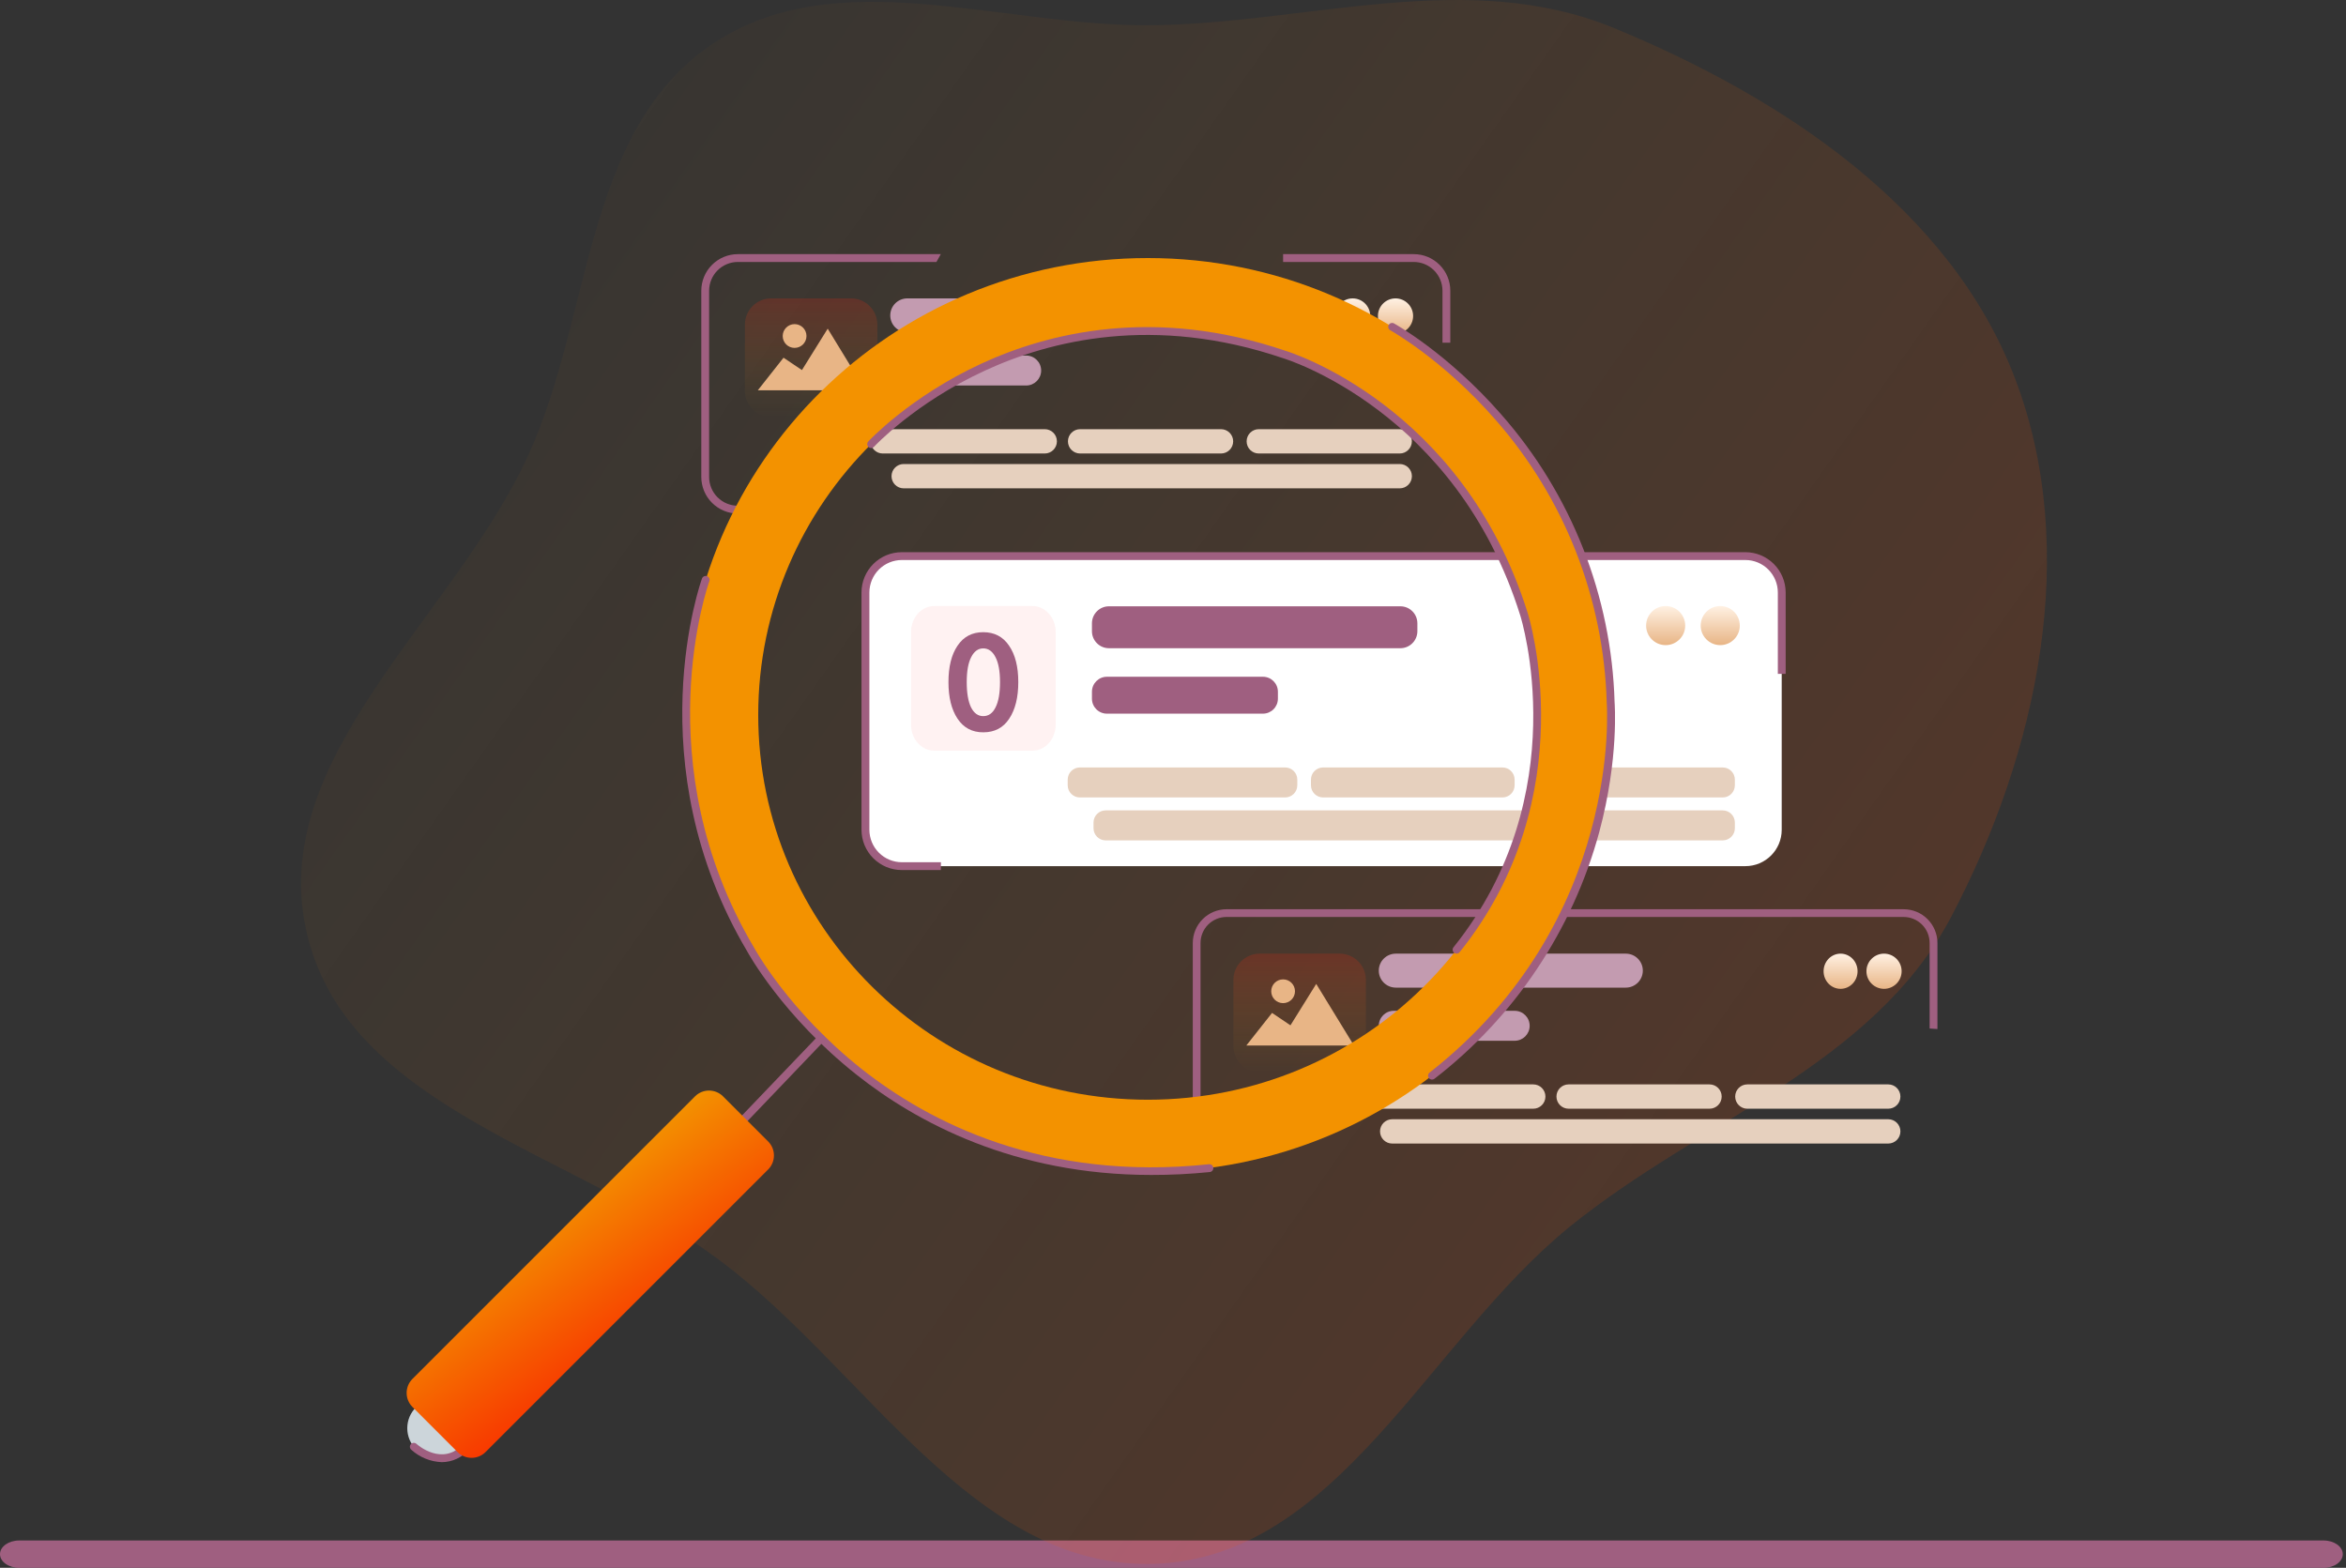 <svg width="600" height="401" viewBox="0 0 600 401" fill="none" xmlns="http://www.w3.org/2000/svg">
<rect x="0" y="0" width="600" height="401" fill="#333333" stroke="none"/>
<path d="M594.256 394H4.923C2.204 394 0 395.567 0 397.5C0 399.433 2.204 401 4.923 401H594.256C596.975 401 599.179 399.433 599.179 397.5C599.179 395.567 596.975 394 594.256 394Z" fill="#9F5F80"/>
<path opacity="0.2" fillRule="evenodd" clip-rule="evenodd" d="M295.59 6.448C335.583 5.678 375.66 -8.09 412.654 7.125C455.751 24.85 498.802 53.283 515.369 96.839C532.192 141.069 521.097 192.478 499.088 234.37C479.071 272.47 434.748 286.673 401.365 313.837C365.214 343.253 342.163 398.18 295.59 399.956C249.077 401.729 221.16 349.878 183.787 322.132C146.947 294.781 89.029 283.445 78.502 238.785C67.91 193.845 116.135 158.182 135.237 116.148C151.417 80.542 149.477 33.653 181.756 11.57C213.891 -10.414 256.661 7.198 295.59 6.448Z" fill="url(#emptysearch-1)"/>
<g clip-path="url(#emptysearch-11)">
<path d="M446.39 142.24H230.62C225.489 142.24 221.33 146.399 221.33 151.53V212.24C221.33 217.371 225.489 221.53 230.62 221.53H446.39C451.521 221.53 455.68 217.371 455.68 212.24V151.53C455.68 146.399 451.521 142.24 446.39 142.24Z" fill="white"/>
<path d="M240.65 220.53H230.65C228.45 220.527 226.34 219.652 224.784 218.096C223.228 216.54 222.353 214.43 222.35 212.23V151.53C222.353 149.329 223.228 147.22 224.784 145.664C226.34 144.108 228.45 143.233 230.65 143.23H446.39C448.591 143.233 450.7 144.108 452.256 145.664C453.812 147.22 454.687 149.329 454.69 151.53V172.35H456.69V151.53C456.687 148.799 455.601 146.181 453.67 144.25C451.739 142.319 449.121 141.233 446.39 141.23H230.63C227.899 141.233 225.281 142.319 223.35 144.25C221.419 146.181 220.333 148.799 220.33 151.53V212.23C220.333 214.961 221.419 217.579 223.35 219.51C225.281 221.441 227.899 222.527 230.63 222.53H240.63L240.65 220.53Z" fill="#9F5F80"/>
<path d="M328.16 67H361.57C363.519 67.003 365.387 67.778 366.764 69.156C368.142 70.534 368.917 72.401 368.92 74.35V87.64H370.92V74.35C370.92 71.87 369.935 69.492 368.182 67.739C366.428 65.985 364.05 65 361.57 65H328.16V67Z" fill="#9F5F80"/>
<path d="M194.37 131.35L196.15 129.35H188.71C186.762 129.347 184.894 128.572 183.516 127.194C182.138 125.816 181.363 123.949 181.36 122V74.35C181.363 72.401 182.138 70.534 183.516 69.156C184.894 67.778 186.762 67.003 188.71 67H239.5L240.62 65H188.71C186.231 65.003 183.855 65.989 182.102 67.742C180.349 69.494 179.363 71.871 179.36 74.35V122C179.366 124.478 180.352 126.853 182.105 128.606C183.857 130.358 186.232 131.345 188.71 131.35H194.37Z" fill="#9F5F80"/>
<path d="M307.04 282.7V241.17C307.043 239.408 307.745 237.719 308.991 236.474C310.238 235.229 311.928 234.53 313.69 234.53H486.86C488.622 234.53 490.312 235.229 491.559 236.474C492.806 237.719 493.507 239.408 493.51 241.17V263.06L495.51 263.19V241.19C495.507 238.898 494.595 236.7 492.973 235.08C491.351 233.46 489.152 232.55 486.86 232.55H313.71C311.418 232.55 309.219 233.46 307.597 235.08C305.975 236.7 305.063 238.898 305.06 241.19V282.72L307.04 282.7Z" fill="#9F5F80"/>
<path d="M415.81 243.91H356.98C354.577 243.91 352.63 245.855 352.63 248.255C352.63 250.655 354.577 252.6 356.98 252.6H415.81C418.212 252.6 420.16 250.655 420.16 248.255C420.16 245.855 418.212 243.91 415.81 243.91Z" fill="#C39BB0"/>
<path d="M392.14 277.35H350.71C348.992 277.35 347.6 278.742 347.6 280.46C347.6 282.178 348.992 283.57 350.71 283.57H392.14C393.858 283.57 395.25 282.178 395.25 280.46C395.25 278.742 393.858 277.35 392.14 277.35Z" fill="#E6D0BE"/>
<path d="M482.93 286.26H356.06C354.343 286.26 352.95 287.652 352.95 289.37C352.95 291.088 354.343 292.48 356.06 292.48H482.93C484.648 292.48 486.04 291.088 486.04 289.37C486.04 287.652 484.648 286.26 482.93 286.26Z" fill="#E6D0BE"/>
<path d="M437.22 277.35H401.18C399.462 277.35 398.07 278.742 398.07 280.46C398.07 282.178 399.462 283.57 401.18 283.57H437.22C438.937 283.57 440.33 282.178 440.33 280.46C440.33 278.742 438.937 277.35 437.22 277.35Z" fill="#E6D0BE"/>
<path d="M482.93 277.35H446.89C445.172 277.35 443.78 278.742 443.78 280.46C443.78 282.178 445.172 283.57 446.89 283.57H482.93C484.647 283.57 486.04 282.178 486.04 280.46C486.04 278.742 484.647 277.35 482.93 277.35Z" fill="#E6D0BE"/>
<path d="M387.39 258.53H356.46C354.345 258.53 352.63 260.245 352.63 262.36C352.63 264.475 354.345 266.19 356.46 266.19H387.39C389.505 266.19 391.22 264.475 391.22 262.36C391.22 260.245 389.505 258.53 387.39 258.53Z" fill="#C39BB0"/>
<path opacity="0.2" d="M342.62 243.91H322.16C318.454 243.91 315.45 246.914 315.45 250.62V267.53C315.45 271.236 318.454 274.24 322.16 274.24H342.62C346.326 274.24 349.33 271.236 349.33 267.53V250.62C349.33 246.914 346.326 243.91 342.62 243.91Z" fill="url(#emptysearch-2)"/>
<path d="M318.75 267.41L325.33 259.07L330.04 262.24L336.63 251.65L346.28 267.41H318.75Z" fill="#E8B586"/>
<path d="M328.16 256.57C329.839 256.57 331.2 255.209 331.2 253.53C331.2 251.851 329.839 250.49 328.16 250.49C326.481 250.49 325.12 251.851 325.12 253.53C325.12 255.209 326.481 256.57 328.16 256.57Z" fill="#E8B586"/>
<path d="M475.08 248.41C475.08 245.925 473.135 243.91 470.735 243.91C468.335 243.91 466.39 245.925 466.39 248.41C466.39 250.895 468.335 252.91 470.735 252.91C473.135 252.91 475.08 250.895 475.08 248.41Z" fill="url(#emptysearch-3)"/>
<path d="M486.35 248.41C486.35 245.925 484.335 243.91 481.85 243.91C479.365 243.91 477.35 245.925 477.35 248.41C477.35 250.895 479.365 252.91 481.85 252.91C484.335 252.91 486.35 250.895 486.35 248.41Z" fill="url(#emptysearch-4)"/>
<path d="M431 160C431 157.239 428.761 155 426 155C423.239 155 421 157.239 421 160C421 162.761 423.239 165 426 165C428.761 165 431 162.761 431 160Z" fill="url(#emptysearch-5)"/>
<path d="M444.96 160C444.96 157.239 442.721 155 439.96 155C437.199 155 434.96 157.239 434.96 160C434.96 162.761 437.199 165 439.96 165C442.721 165 444.96 162.761 444.96 160Z" fill="url(#emptysearch-6)"/>
<path d="M290.87 76.32H232.04C229.637 76.32 227.69 78.265 227.69 80.665C227.69 83.065 229.637 85.01 232.04 85.01H290.87C293.272 85.01 295.22 83.065 295.22 80.665C295.22 78.265 293.272 76.32 290.87 76.32Z" fill="#C39BB0"/>
<path d="M350.45 80.82C350.45 78.335 348.435 76.32 345.95 76.32C343.465 76.32 341.45 78.335 341.45 80.82C341.45 83.305 343.465 85.32 345.95 85.32C348.435 85.32 350.45 83.305 350.45 80.82Z" fill="url(#emptysearch-7)"/>
<path d="M267.2 109.77H225.77C224.053 109.77 222.66 111.162 222.66 112.88C222.66 114.598 224.053 115.99 225.77 115.99H267.2C268.918 115.99 270.31 114.598 270.31 112.88C270.31 111.162 268.918 109.77 267.2 109.77Z" fill="#E6D0BE"/>
<path d="M357.99 118.68H231.12C229.402 118.68 228.01 120.072 228.01 121.79C228.01 123.508 229.402 124.9 231.12 124.9H357.99C359.707 124.9 361.1 123.508 361.1 121.79C361.1 120.072 359.707 118.68 357.99 118.68Z" fill="#E6D0BE"/>
<path d="M312.28 109.77H276.24C274.522 109.77 273.13 111.162 273.13 112.88C273.13 114.598 274.522 115.99 276.24 115.99H312.28C313.997 115.99 315.39 114.598 315.39 112.88C315.39 111.162 313.997 109.77 312.28 109.77Z" fill="#E6D0BE"/>
<path d="M357.98 109.77H321.94C320.222 109.77 318.83 111.162 318.83 112.88C318.83 114.598 320.222 115.99 321.94 115.99H357.98C359.698 115.99 361.09 114.598 361.09 112.88C361.09 111.162 359.698 109.77 357.98 109.77Z" fill="#E6D0BE"/>
<path d="M262.45 90.94H231.52C229.405 90.94 227.69 92.655 227.69 94.77C227.69 96.885 229.405 98.6 231.52 98.6H262.45C264.565 98.6 266.28 96.885 266.28 94.77C266.28 92.655 264.565 90.94 262.45 90.94Z" fill="#C39BB0"/>
<path opacity="0.2" d="M217.68 76.32H197.22C193.514 76.32 190.51 79.324 190.51 83.03V99.94C190.51 103.646 193.514 106.65 197.22 106.65H217.68C221.386 106.65 224.39 103.646 224.39 99.94V83.03C224.39 79.324 221.386 76.32 217.68 76.32Z" fill="url(#emptysearch-8)"/>
<path d="M193.81 99.83L200.39 91.49L205.1 94.65L211.69 84.06L221.33 99.83H193.81Z" fill="#E8B586"/>
<path d="M203.22 88.98C204.899 88.98 206.26 87.619 206.26 85.94C206.26 84.261 204.899 82.9 203.22 82.9C201.541 82.9 200.18 84.261 200.18 85.94C200.18 87.619 201.541 88.98 203.22 88.98Z" fill="#E8B586"/>
<path d="M361.41 80.82C361.41 78.335 359.395 76.32 356.91 76.32C354.425 76.32 352.41 78.335 352.41 80.82C352.41 83.305 354.425 85.32 356.91 85.32C359.395 85.32 361.41 83.305 361.41 80.82Z" fill="url(#emptysearch-9)"/>
<path d="M358.15 155.07H283.62C281.218 155.07 279.27 157.018 279.27 159.42V161.44C279.27 163.842 281.218 165.79 283.62 165.79H358.15C360.552 165.79 362.5 163.842 362.5 161.44V159.42C362.5 157.018 360.552 155.07 358.15 155.07Z" fill="#9F5F80"/>
<path d="M328.68 196.29H276.18C274.462 196.29 273.07 197.682 273.07 199.4V200.85C273.07 202.568 274.462 203.96 276.18 203.96H328.68C330.397 203.96 331.79 202.568 331.79 200.85V199.4C331.79 197.682 330.397 196.29 328.68 196.29Z" fill="#E6D0BE"/>
<path d="M440.59 207.27H282.78C281.062 207.27 279.67 208.662 279.67 210.38V211.83C279.67 213.548 281.062 214.94 282.78 214.94H440.59C442.308 214.94 443.7 213.548 443.7 211.83V210.38C443.7 208.662 442.308 207.27 440.59 207.27Z" fill="#E6D0BE"/>
<path d="M384.26 196.29H338.39C336.672 196.29 335.28 197.682 335.28 199.4V200.85C335.28 202.568 336.672 203.96 338.39 203.96H384.26C385.977 203.96 387.37 202.568 387.37 200.85V199.4C387.37 197.682 385.977 196.29 384.26 196.29Z" fill="#E6D0BE"/>
<path d="M440.59 196.29H394.72C393.002 196.29 391.61 197.682 391.61 199.4V200.85C391.61 202.568 393.002 203.96 394.72 203.96H440.59C442.307 203.96 443.7 202.568 443.7 200.85V199.4C443.7 197.682 442.307 196.29 440.59 196.29Z" fill="#E6D0BE"/>
<path d="M323 173.09H283.1C280.985 173.09 279.27 174.805 279.27 176.92V178.7C279.27 180.815 280.985 182.53 283.1 182.53H323C325.115 182.53 326.83 180.815 326.83 178.7V176.92C326.83 174.805 325.115 173.09 323 173.09Z" fill="#9F5F80"/>
<path d="M264.055 155H238.945C235.662 155 233 157.974 233 161.642V185.358C233 189.026 235.662 192 238.945 192H264.055C267.338 192 270 189.026 270 185.358V161.642C270 157.974 267.338 155 264.055 155Z" fill="#FFF2F2"/>
<path d="M111.69 372.82C115.849 372.82 119.22 369.449 119.22 365.29C119.22 361.131 115.849 357.76 111.69 357.76C107.531 357.76 104.16 361.131 104.16 365.29C104.16 369.449 107.531 372.82 111.69 372.82Z" fill="#CCD5DA"/>
<path d="M293.57 66C228.2 66 175.22 118.32 175.22 182.87C175.22 247.42 228.22 299.74 293.57 299.74C358.92 299.74 411.92 247.41 411.92 182.87C411.92 118.33 358.93 66 293.57 66ZM293.57 281.27C238.57 281.27 193.92 237.21 193.92 182.87C193.92 128.53 238.53 84.47 293.57 84.47C348.61 84.47 393.22 128.52 393.22 182.87C393.22 237.22 348.6 281.27 293.57 281.27Z" fill="#F39200"/>
<path d="M366.24 276.12C366.088 276.121 365.938 276.087 365.801 276.021C365.664 275.955 365.544 275.859 365.45 275.74C365.368 275.636 365.307 275.518 365.272 275.391C365.236 275.264 365.225 275.131 365.241 275C365.257 274.868 365.299 274.742 365.364 274.627C365.429 274.512 365.516 274.411 365.62 274.33C415.13 235.56 410.97 180.33 410.93 179.73C410.178 153.032 400.118 127.436 382.49 107.37C369.05 91.97 355.7 84.54 355.56 84.47C355.445 84.406 355.344 84.321 355.262 84.218C355.18 84.115 355.119 83.997 355.083 83.871C355.047 83.745 355.036 83.612 355.051 83.482C355.066 83.351 355.106 83.225 355.17 83.11C355.299 82.88 355.512 82.711 355.765 82.638C356.018 82.565 356.289 82.594 356.52 82.72C356.66 82.79 370.28 90.35 383.94 105.99C401.905 126.392 412.165 152.437 412.94 179.61C412.94 179.7 414.11 193.92 409.02 212.8C402.224 237.868 387.423 260.03 366.87 275.91C366.69 276.05 366.468 276.124 366.24 276.12Z" fill="#9F5F80"/>
<path d="M372.52 243.91C372.292 243.906 372.071 243.829 371.89 243.69C371.787 243.607 371.702 243.505 371.638 243.39C371.575 243.274 371.536 243.147 371.522 243.016C371.508 242.885 371.52 242.753 371.557 242.626C371.595 242.5 371.657 242.382 371.74 242.28C403.17 203.12 388.96 157.89 388.82 157.44C372.44 105.02 328.57 91.74 328.13 91.61C295.13 80.39 268.49 87.14 251.94 94.77C233.94 103.06 223.65 114.15 223.54 114.26C223.362 114.456 223.114 114.573 222.849 114.586C222.585 114.599 222.326 114.507 222.13 114.33C222.032 114.241 221.953 114.134 221.897 114.014C221.841 113.894 221.809 113.765 221.804 113.633C221.798 113.5 221.819 113.369 221.864 113.245C221.91 113.121 221.98 113.007 222.07 112.91C222.17 112.8 232.71 101.45 251.02 92.99C267.92 85.18 295.13 78.27 328.73 89.71C329.14 89.82 374.01 103.36 390.73 156.83C390.88 157.28 405.41 203.54 373.31 243.53C373.216 243.649 373.096 243.745 372.959 243.811C372.822 243.877 372.672 243.911 372.52 243.91Z" fill="#9F5F80"/>
<path d="M294.38 300.51C259.38 300.51 234.38 287.03 219.05 274.86C200.11 259.86 191.21 243.54 191.13 243.38C162.61 195.29 179.37 148.38 179.54 147.96C179.632 147.713 179.818 147.512 180.058 147.401C180.298 147.291 180.572 147.279 180.82 147.37C181.069 147.46 181.272 147.646 181.385 147.886C181.497 148.126 181.51 148.401 181.42 148.65C181.25 149.11 164.84 195.12 192.87 242.4C192.97 242.59 201.72 258.61 220.36 273.4C237.54 286.98 266.89 302.23 309.2 297.77C309.465 297.742 309.73 297.821 309.938 297.989C310.145 298.156 310.277 298.4 310.305 298.665C310.333 298.93 310.254 299.196 310.086 299.403C309.918 299.61 309.675 299.742 309.41 299.77C304.416 300.276 299.399 300.523 294.38 300.51Z" fill="#9F5F80"/>
<path d="M189.33 288.17C189.074 288.172 188.827 288.075 188.64 287.9C188.546 287.807 188.472 287.696 188.421 287.575C188.37 287.453 188.344 287.322 188.344 287.19C188.344 287.058 188.37 286.927 188.421 286.805C188.472 286.684 188.546 286.573 188.64 286.48L209.32 264.87C209.507 264.684 209.761 264.579 210.025 264.579C210.289 264.579 210.543 264.684 210.73 264.87C210.824 264.963 210.898 265.074 210.949 265.195C211 265.317 211.026 265.448 211.026 265.58C211.026 265.712 211 265.843 210.949 265.965C210.898 266.086 210.824 266.197 210.73 266.29L190.06 287.9C189.963 287.992 189.848 288.063 189.722 288.109C189.597 288.155 189.464 288.176 189.33 288.17Z" fill="#9F5F80"/>
<path d="M112.99 373.97C110.084 373.861 107.311 372.727 105.16 370.77C104.964 370.591 104.847 370.341 104.835 370.076C104.822 369.811 104.916 369.551 105.095 369.355C105.274 369.159 105.524 369.042 105.789 369.029C106.055 369.017 106.314 369.111 106.51 369.29C106.78 369.53 113.12 375.15 118.51 369.35C118.69 369.155 118.941 369.04 119.206 369.029C119.472 369.019 119.73 369.115 119.925 369.295C120.12 369.475 120.235 369.726 120.246 369.991C120.256 370.256 120.16 370.515 119.98 370.71C119.118 371.724 118.047 372.54 116.841 373.102C115.634 373.665 114.321 373.961 112.99 373.97Z" fill="#9F5F80"/>
<path d="M196.453 291.945L184.92 280.412C182.94 278.432 179.73 278.432 177.75 280.412L105.484 352.678C103.504 354.658 103.504 357.868 105.484 359.848L117.017 371.381C118.996 373.361 122.207 373.361 124.187 371.381L196.453 299.115C198.433 297.135 198.433 293.925 196.453 291.945Z" fill="url(#emptysearch-10)"/>
</g>
<path d="M260.432 174.46C260.432 178.361 259.659 181.477 258.114 183.808C256.594 186.139 254.377 187.304 251.464 187.304C248.626 187.304 246.435 186.139 244.89 183.808C243.344 181.477 242.572 178.361 242.572 174.46C242.572 170.533 243.344 167.43 244.89 165.15C246.435 162.845 248.626 161.692 251.464 161.692C254.326 161.692 256.53 162.845 258.076 165.15C259.646 167.43 260.432 170.533 260.432 174.46ZM248.386 168.076C247.626 169.545 247.246 171.673 247.246 174.46C247.246 177.247 247.613 179.4 248.348 180.92C249.108 182.415 250.146 183.162 251.464 183.162C252.832 183.162 253.883 182.415 254.618 180.92C255.378 179.425 255.758 177.272 255.758 174.46C255.758 171.648 255.365 169.507 254.58 168.038C253.82 166.569 252.781 165.834 251.464 165.834C250.172 165.834 249.146 166.581 248.386 168.076Z" fill="#9F5F80"/>
<defs>
<linearGradient id="emptysearch-1" x1="77" y1="0" x2="573.445" y2="350.762" gradientUnits="userSpaceOnUse">
<stop stop-color="#F39200" stop-opacity="0"/>
<stop offset="1" stop-color="#F83600"/>
</linearGradient>
<linearGradient id="emptysearch-2" x1="332.39" y1="243.91" x2="332.39" y2="274.24" gradientUnits="userSpaceOnUse">
<stop stop-color="#F12711"/>
<stop offset="1" stop-color="#F5AF19" stop-opacity="0"/>
</linearGradient>
<linearGradient id="emptysearch-3" x1="470.735" y1="243.91" x2="470.735" y2="252.91" gradientUnits="userSpaceOnUse">
<stop stop-color="#FFF1E3"/>
<stop offset="1" stop-color="#E8B586"/>
</linearGradient>
<linearGradient id="emptysearch-4" x1="481.85" y1="243.91" x2="481.85" y2="252.91" gradientUnits="userSpaceOnUse">
<stop stop-color="#FFF1E3"/>
<stop offset="1" stop-color="#E8B586"/>
</linearGradient>
<linearGradient id="emptysearch-5" x1="426" y1="155" x2="426" y2="165" gradientUnits="userSpaceOnUse">
<stop stop-color="#FFF1E3"/>
<stop offset="1" stop-color="#E8B586"/>
</linearGradient>
<linearGradient id="emptysearch-6" x1="439.96" y1="155" x2="439.96" y2="165" gradientUnits="userSpaceOnUse">
<stop stop-color="#FFF1E3"/>
<stop offset="1" stop-color="#E8B586"/>
</linearGradient>
<linearGradient id="emptysearch-7" x1="345.95" y1="76.32" x2="345.95" y2="85.32" gradientUnits="userSpaceOnUse">
<stop stop-color="#FFF1E3"/>
<stop offset="1" stop-color="#E8B586"/>
</linearGradient>
<linearGradient id="emptysearch-8" x1="207.45" y1="76.32" x2="207.45" y2="106.65" gradientUnits="userSpaceOnUse">
<stop stop-color="#F12711"/>
<stop offset="1" stop-color="#F5AF19" stop-opacity="0"/>
</linearGradient>
<linearGradient id="emptysearch-9" x1="356.91" y1="76.32" x2="356.91" y2="85.32" gradientUnits="userSpaceOnUse">
<stop stop-color="#FFF1E3"/>
<stop offset="1" stop-color="#E8B586"/>
</linearGradient>
<linearGradient id="emptysearch-10" x1="181.335" y1="276.827" x2="207.288" y2="311.87" gradientUnits="userSpaceOnUse">
<stop stop-color="#F39200"/>
<stop offset="1" stop-color="#F83600"/>
</linearGradient>
<clipPath id="emptysearch-11">
<rect width="391.51" height="308.97" fill="white" transform="translate(104 65)"/>
</clipPath>
</defs>
</svg>
